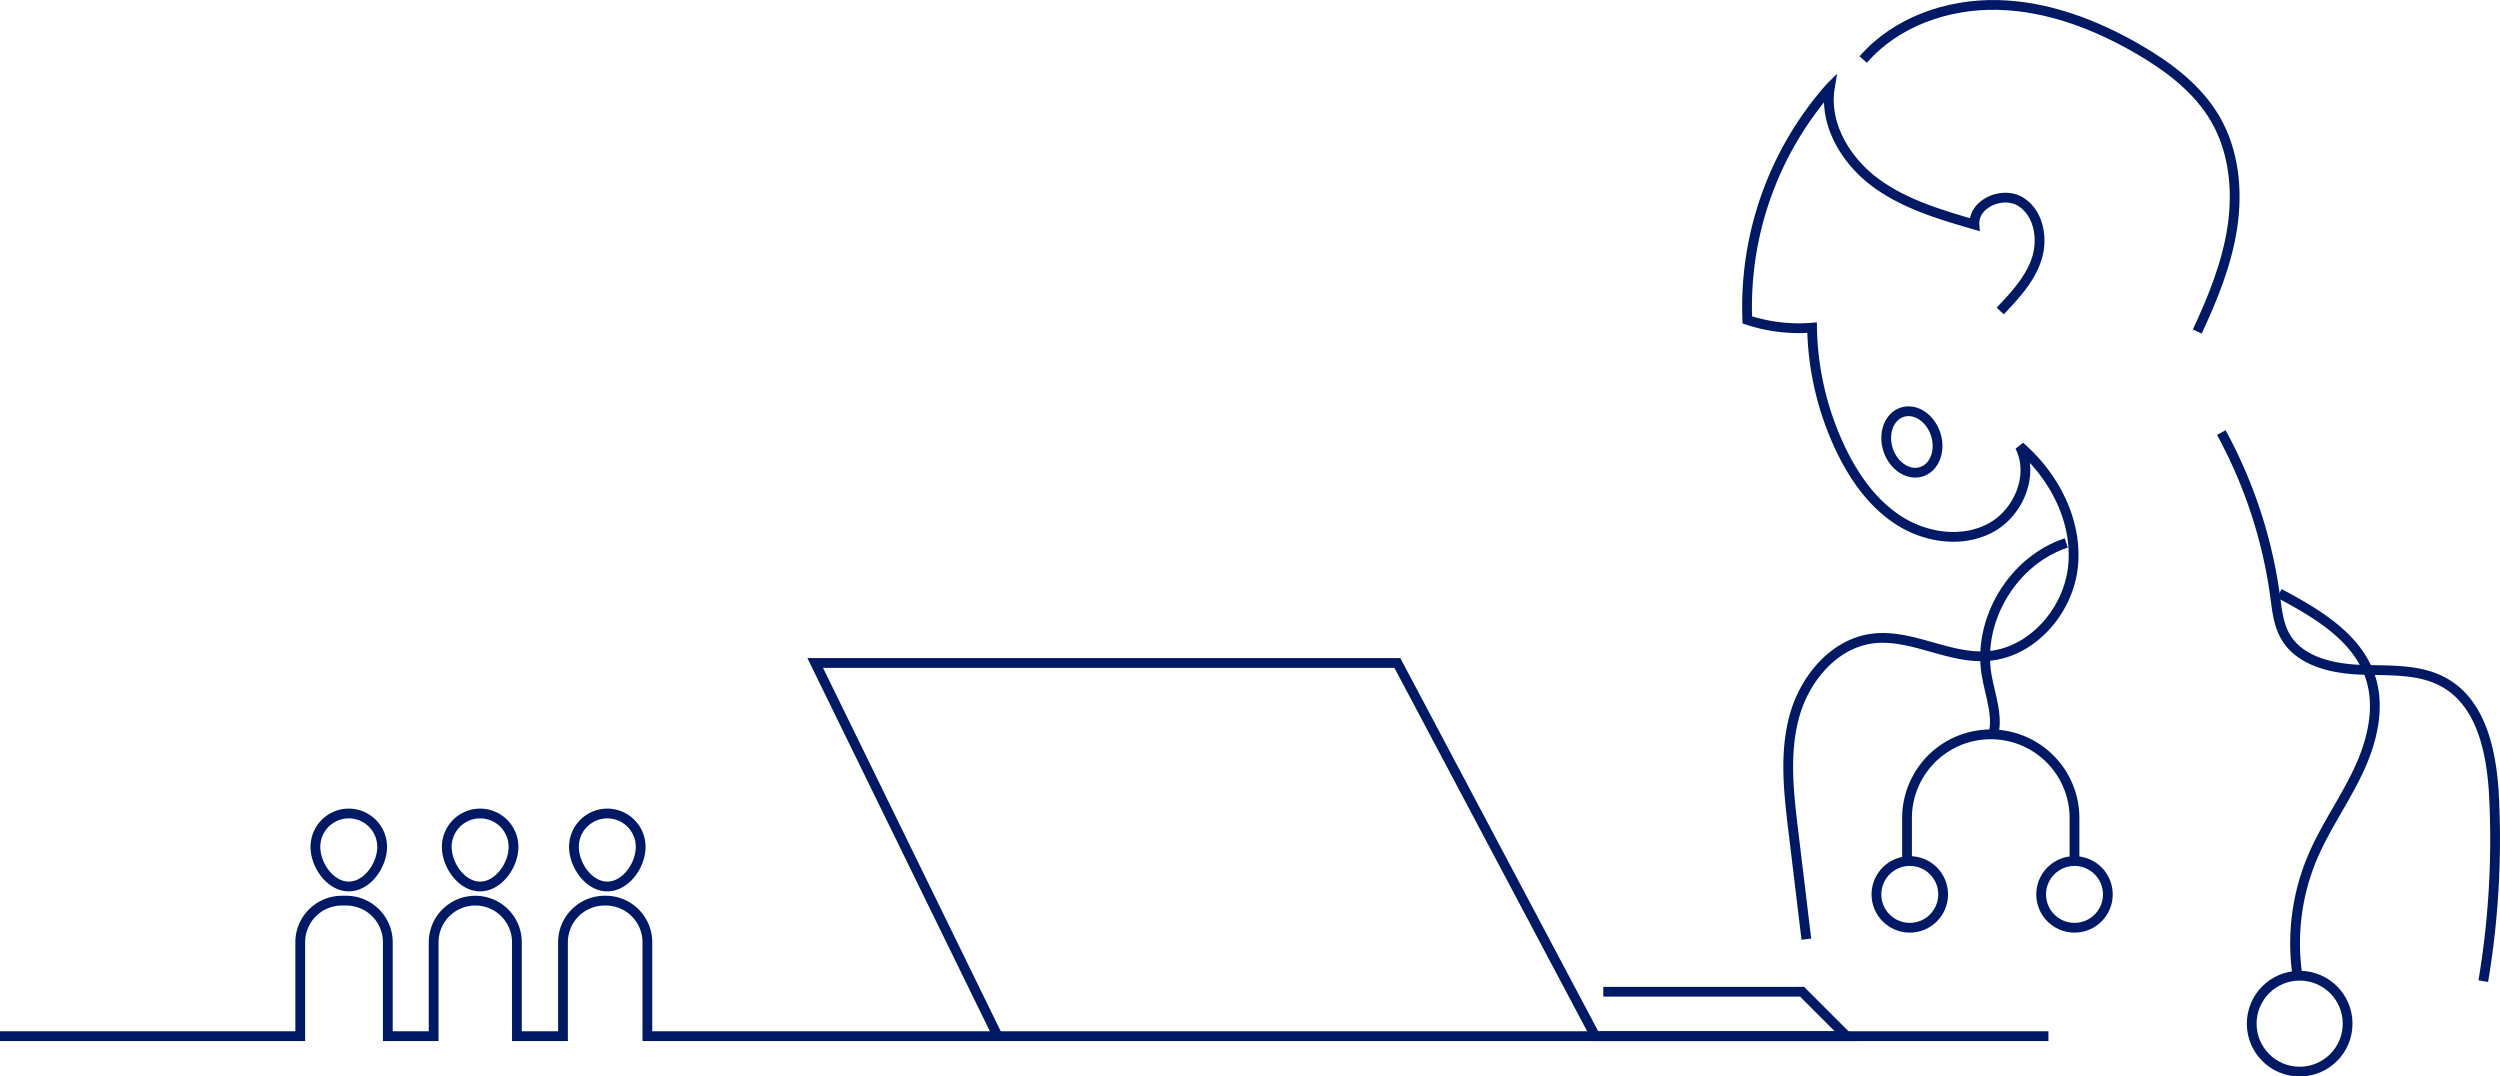 <svg xmlns="http://www.w3.org/2000/svg" width="511.891" height="220.419" viewBox="0 0 511.891 220.419">
  <g id="Grupo_14472" data-name="Grupo 14472" transform="translate(-270.5 -297.867)">
    <g id="Grupo_14472-2" data-name="Grupo 14472" transform="translate(628.209 315.861)">
      <path id="Trazado_14035" data-name="Trazado 14035" d="M1160.268,384.352c3-3.165,6.084-6.474,7.447-10.615s.473-9.368-3.2-11.712-9.8.286-9.518,4.637c-7.17-2.084-14.515-4.255-20.48-8.746s-10.343-11.877-9.138-19.246a67.859,67.859,0,0,0-16.9,47.509,33.55,33.55,0,0,0,13.262,1.59,60.239,60.239,0,0,0,5.784,24.715c2.793,5.889,6.7,11.461,12.229,14.913s12.881,4.446,18.605,1.33,8.9-10.833,5.933-16.638c7.047,6.076,11.826,15.288,10.882,24.545s-8.561,17.9-17.853,18.4c-7.891.42-15.448-4.638-23.281-3.6-7.856,1.046-13.788,8.19-15.9,15.829s-1.179,15.745-.231,23.614q1.332,11.049,2.663,22.1" transform="translate(-1108.418 -338.671)" fill="none" stroke="#001964" stroke-width="2"/>
      <ellipse id="Elipse_868" data-name="Elipse 868" cx="5.123" cy="6.404" rx="5.123" ry="6.404" transform="translate(26.918 67.98) rotate(-17.886)" fill="none" stroke="#001964" stroke-width="2"/>
    </g>
    <path id="Trazado_14036" data-name="Trazado 14036" d="M689.931,756.249H403.053V737.023a8.523,8.523,0,0,0-8.523-8.523H394.3a8.523,8.523,0,0,0-8.523,8.523v19.226H376.34V737.023a8.523,8.523,0,0,0-8.523-8.523h0a8.523,8.523,0,0,0-8.523,8.523v19.226h-9.383V737.023a8.523,8.523,0,0,0-8.522-8.523H340.5a8.523,8.523,0,0,0-8.523,8.523v19.226H270.5" transform="translate(0 -246.22)" fill="none" stroke="#001964" stroke-width="2"/>
    <path id="Trazado_14037" data-name="Trazado 14037" d="M698.867,690.916,661.5,614.5H780.7l40.527,76.416h51.438l-9.1-9.1H822.869" transform="translate(-224.081 -180.887)" fill="none" stroke="#001964" stroke-width="2"/>
    <path id="Trazado_14038" data-name="Trazado 14038" d="M1335.911,504a97.449,97.449,0,0,1,11.023,33.534c.379,2.79.664,5.685,2.049,8.137,2.889,5.114,9.5,6.658,15.374,6.887s12.115-.254,17.229,2.636c7.794,4.4,9.746,14.639,10.181,23.58a175.474,175.474,0,0,1-2.214,37.55" transform="translate(-610.585 -117.562)" fill="none" stroke="#001964" stroke-width="2"/>
    <path id="Trazado_14039" data-name="Trazado 14039" d="M1164.171,310.06c6.679-7.718,17.249-11.395,27.453-11.181s20.07,3.964,28.9,9.091c6.21,3.608,12.179,8.1,15.771,14.316,3.785,6.554,4.579,14.522,3.471,22.009s-3.994,14.592-7.2,21.45" transform="translate(-512.161)" fill="none" stroke="#001964" stroke-width="2"/>
    <circle id="Elipse_869" data-name="Elipse 869" cx="6.83" cy="6.83" r="6.83" transform="translate(688.437 474.169)" fill="none" stroke="#001964" stroke-width="2"/>
    <circle id="Elipse_870" data-name="Elipse 870" cx="6.83" cy="6.83" r="6.83" transform="translate(654.712 474.169)" fill="none" stroke="#001964" stroke-width="2"/>
    <path id="Trazado_14040" data-name="Trazado 14040" d="M1219.464,674.68v-8.791a17.146,17.146,0,0,0-17.146-17.146h0a17.146,17.146,0,0,0-17.146,17.146v8.791" transform="translate(-524.197 -200.512)" fill="none" stroke="#001964" stroke-width="2"/>
    <path id="Trazado_14041" data-name="Trazado 14041" d="M1239.243,556.927c-10.858,3.571-18.183,15.657-16.326,26.935.713,4.328,2.592,8.769,1.221,12.935" transform="translate(-545.663 -147.892)" fill="none" stroke="#001964" stroke-width="2"/>
    <path id="Trazado_14042" data-name="Trazado 14042" d="M1363.73,581.114c7.618,4.075,15.88,8.883,18.623,17.076,2.117,6.322.377,13.324-2.472,19.352s-6.776,11.517-9.373,17.657a45.27,45.27,0,0,0-3.112,23.819" transform="translate(-626.528 -161.754)" fill="none" stroke="#001964" stroke-width="2"/>
    <circle id="Elipse_871" data-name="Elipse 871" cx="9.819" cy="9.819" r="9.819" transform="translate(731.554 497.648)" fill="none" stroke="#001964" stroke-width="2"/>
    <path id="Trazado_14043" data-name="Trazado 14043" d="M545.788,693.537a6.83,6.83,0,0,1,13.661,0c0,3.773-3.058,8.111-6.83,8.111S545.788,697.31,545.788,693.537Z" transform="translate(-157.767 -222.269)" fill="none" stroke="#001964" stroke-width="2"/>
    <path id="Trazado_14044" data-name="Trazado 14044" d="M484.788,693.537a6.83,6.83,0,0,1,13.661,0c0,3.773-3.058,8.111-6.83,8.111S484.788,697.31,484.788,693.537Z" transform="translate(-122.808 -222.269)" fill="none" stroke="#001964" stroke-width="2"/>
    <path id="Trazado_14045" data-name="Trazado 14045" d="M421.788,693.537a6.83,6.83,0,0,1,13.661,0c0,3.773-3.058,8.111-6.83,8.111S421.788,697.31,421.788,693.537Z" transform="translate(-86.703 -222.269)" fill="none" stroke="#001964" stroke-width="2"/>
  </g>
</svg>
